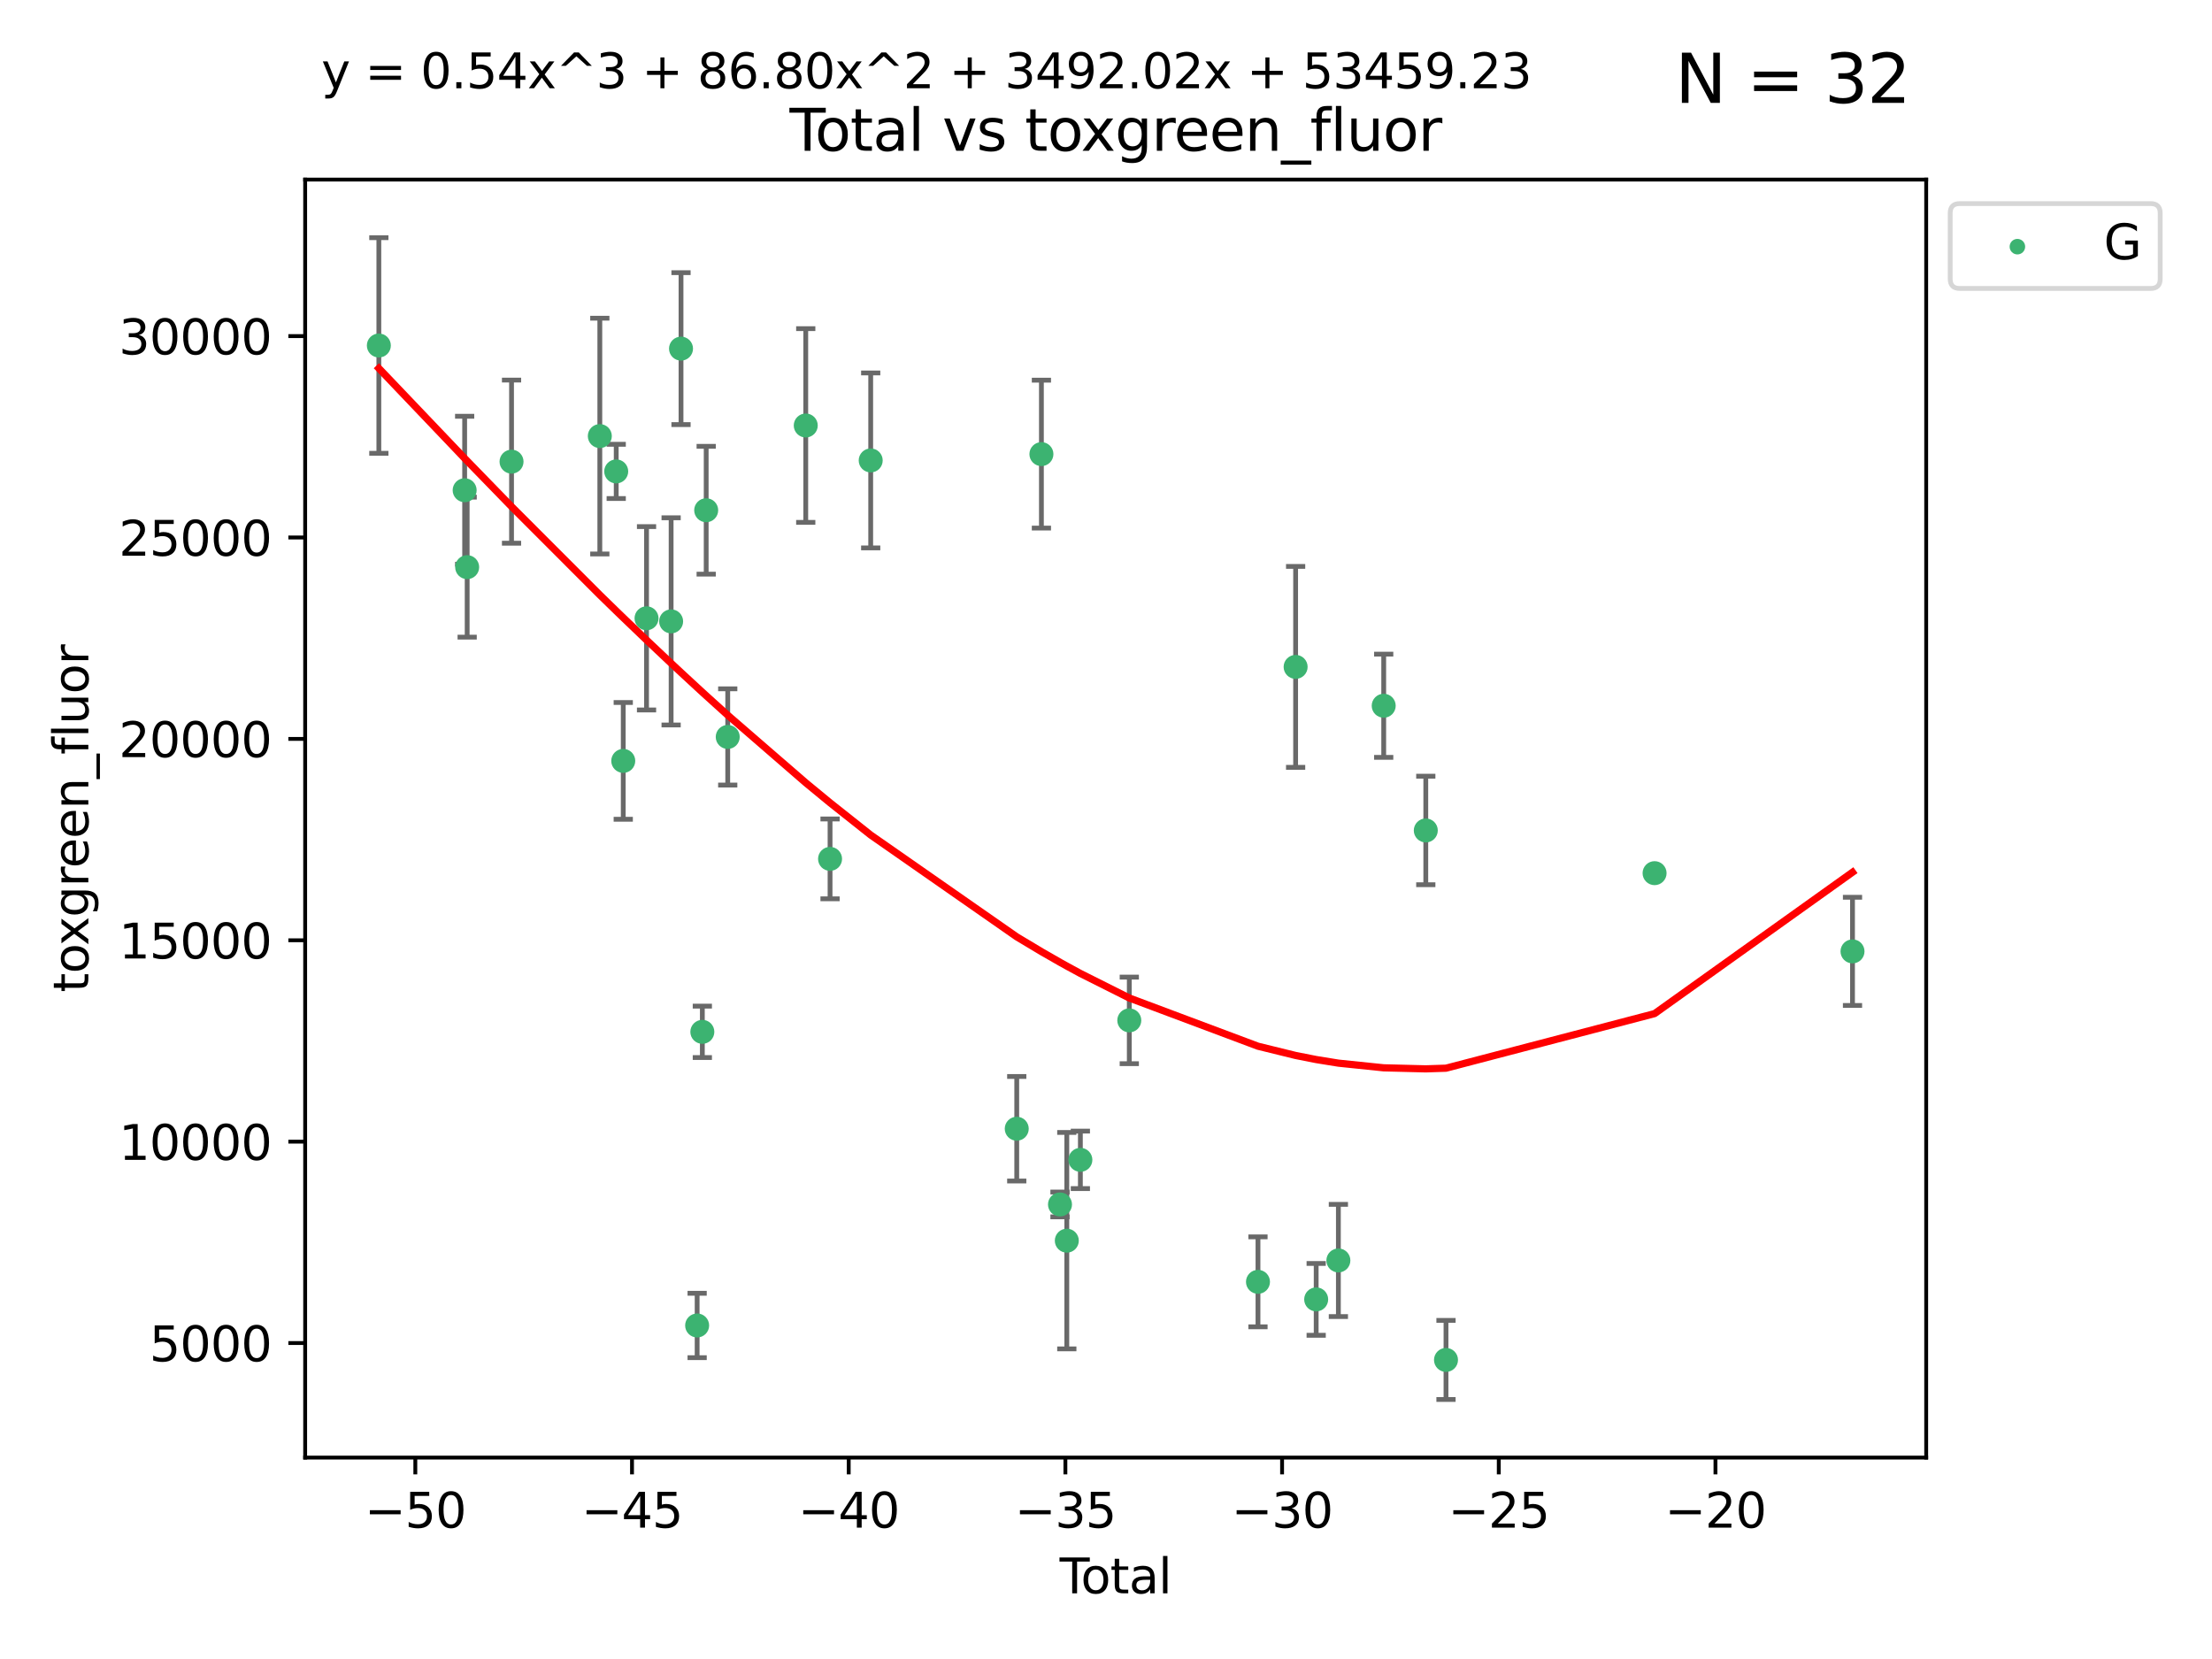 <?xml version="1.0" encoding="utf-8" standalone="no"?>
<!DOCTYPE svg PUBLIC "-//W3C//DTD SVG 1.1//EN"
  "http://www.w3.org/Graphics/SVG/1.1/DTD/svg11.dtd">
<svg xmlns:xlink="http://www.w3.org/1999/xlink" width="460.8pt" height="345.6pt" viewBox="0 0 460.8 345.6" xmlns="http://www.w3.org/2000/svg" version="1.1">
 <defs>
  <style type="text/css">*{stroke-linejoin: round; stroke-linecap: butt}</style>
 </defs>
 <g id="figure_1">
  <g id="patch_1">
   <path d="M 0 345.6 
L 460.8 345.6 
L 460.8 0 
L 0 0 
z
" style="fill: #ffffff"/>
  </g>
  <g id="axes_1">
   <g id="patch_2">
    <path d="M 63.571 303.64 
L 401.26 303.64 
L 401.26 37.411 
L 63.571 37.411 
z
" style="fill: #ffffff"/>
   </g>
   <g id="PathCollection_1">
    <defs>
     <path id="m3175f9a9c1" d="M 0 1.118 
C 0.297 1.118 0.581 1 0.791 0.791 
C 1 0.581 1.118 0.297 1.118 0 
C 1.118 -0.297 1 -0.581 0.791 -0.791 
C 0.581 -1 0.297 -1.118 0 -1.118 
C -0.297 -1.118 -0.581 -1 -0.791 -0.791 
C -1 -0.581 -1.118 -0.297 -1.118 0 
C -1.118 0.297 -1 0.581 -0.791 0.791 
C -0.581 1 -0.297 1.118 0 1.118 
z
" style="stroke: #3cb371"/>
    </defs>
    <g clip-path="url(#pfff19f4036)">
     <use xlink:href="#m3175f9a9c1" x="78.921" y="71.974" style="fill: #3cb371; stroke: #3cb371"/>
     <use xlink:href="#m3175f9a9c1" x="96.795" y="102.122" style="fill: #3cb371; stroke: #3cb371"/>
     <use xlink:href="#m3175f9a9c1" x="97.319" y="118.147" style="fill: #3cb371; stroke: #3cb371"/>
     <use xlink:href="#m3175f9a9c1" x="106.562" y="96.17" style="fill: #3cb371; stroke: #3cb371"/>
     <use xlink:href="#m3175f9a9c1" x="124.953" y="90.844" style="fill: #3cb371; stroke: #3cb371"/>
     <use xlink:href="#m3175f9a9c1" x="128.369" y="98.203" style="fill: #3cb371; stroke: #3cb371"/>
     <use xlink:href="#m3175f9a9c1" x="129.835" y="158.506" style="fill: #3cb371; stroke: #3cb371"/>
     <use xlink:href="#m3175f9a9c1" x="134.685" y="128.801" style="fill: #3cb371; stroke: #3cb371"/>
     <use xlink:href="#m3175f9a9c1" x="139.807" y="129.444" style="fill: #3cb371; stroke: #3cb371"/>
     <use xlink:href="#m3175f9a9c1" x="141.868" y="72.624" style="fill: #3cb371; stroke: #3cb371"/>
     <use xlink:href="#m3175f9a9c1" x="145.227" y="276.119" style="fill: #3cb371; stroke: #3cb371"/>
     <use xlink:href="#m3175f9a9c1" x="146.31" y="214.952" style="fill: #3cb371; stroke: #3cb371"/>
     <use xlink:href="#m3175f9a9c1" x="147.112" y="106.294" style="fill: #3cb371; stroke: #3cb371"/>
     <use xlink:href="#m3175f9a9c1" x="151.6" y="153.518" style="fill: #3cb371; stroke: #3cb371"/>
     <use xlink:href="#m3175f9a9c1" x="167.853" y="88.638" style="fill: #3cb371; stroke: #3cb371"/>
     <use xlink:href="#m3175f9a9c1" x="172.916" y="178.921" style="fill: #3cb371; stroke: #3cb371"/>
     <use xlink:href="#m3175f9a9c1" x="181.383" y="95.918" style="fill: #3cb371; stroke: #3cb371"/>
     <use xlink:href="#m3175f9a9c1" x="211.806" y="235.135" style="fill: #3cb371; stroke: #3cb371"/>
     <use xlink:href="#m3175f9a9c1" x="216.945" y="94.6" style="fill: #3cb371; stroke: #3cb371"/>
     <use xlink:href="#m3175f9a9c1" x="220.816" y="250.909" style="fill: #3cb371; stroke: #3cb371"/>
     <use xlink:href="#m3175f9a9c1" x="222.236" y="258.454" style="fill: #3cb371; stroke: #3cb371"/>
     <use xlink:href="#m3175f9a9c1" x="225.061" y="241.616" style="fill: #3cb371; stroke: #3cb371"/>
     <use xlink:href="#m3175f9a9c1" x="235.252" y="212.564" style="fill: #3cb371; stroke: #3cb371"/>
     <use xlink:href="#m3175f9a9c1" x="262.06" y="267.031" style="fill: #3cb371; stroke: #3cb371"/>
     <use xlink:href="#m3175f9a9c1" x="269.902" y="138.926" style="fill: #3cb371; stroke: #3cb371"/>
     <use xlink:href="#m3175f9a9c1" x="274.184" y="270.685" style="fill: #3cb371; stroke: #3cb371"/>
     <use xlink:href="#m3175f9a9c1" x="278.809" y="262.576" style="fill: #3cb371; stroke: #3cb371"/>
     <use xlink:href="#m3175f9a9c1" x="288.251" y="147.019" style="fill: #3cb371; stroke: #3cb371"/>
     <use xlink:href="#m3175f9a9c1" x="297.018" y="173" style="fill: #3cb371; stroke: #3cb371"/>
     <use xlink:href="#m3175f9a9c1" x="301.228" y="283.298" style="fill: #3cb371; stroke: #3cb371"/>
     <use xlink:href="#m3175f9a9c1" x="344.679" y="181.895" style="fill: #3cb371; stroke: #3cb371"/>
     <use xlink:href="#m3175f9a9c1" x="385.911" y="198.191" style="fill: #3cb371; stroke: #3cb371"/>
    </g>
   </g>
   <g id="matplotlib.axis_1">
    <g id="xtick_1">
     <g id="line2d_1">
      <defs>
       <path id="md96339f88e" d="M 0 0 
L 0 3.5 
" style="stroke: #000000; stroke-width: 0.8"/>
      </defs>
      <g>
       <use xlink:href="#md96339f88e" x="86.519" y="303.64" style="stroke: #000000; stroke-width: 0.8"/>
      </g>
     </g>
     <g id="text_1">
      <!-- −50 -->
      <g transform="translate(75.966 318.238)scale(0.1 -0.1)">
       <defs>
        <path id="DejaVuSans-2212" d="M 678 2272 
L 4684 2272 
L 4684 1741 
L 678 1741 
L 678 2272 
z
" transform="scale(0.016)"/>
        <path id="DejaVuSans-35" d="M 691 4666 
L 3169 4666 
L 3169 4134 
L 1269 4134 
L 1269 2991 
Q 1406 3038 1543 3061 
Q 1681 3084 1819 3084 
Q 2600 3084 3056 2656 
Q 3513 2228 3513 1497 
Q 3513 744 3044 326 
Q 2575 -91 1722 -91 
Q 1428 -91 1123 -41 
Q 819 9 494 109 
L 494 744 
Q 775 591 1075 516 
Q 1375 441 1709 441 
Q 2250 441 2565 725 
Q 2881 1009 2881 1497 
Q 2881 1984 2565 2268 
Q 2250 2553 1709 2553 
Q 1456 2553 1204 2497 
Q 953 2441 691 2322 
L 691 4666 
z
" transform="scale(0.016)"/>
        <path id="DejaVuSans-30" d="M 2034 4250 
Q 1547 4250 1301 3770 
Q 1056 3291 1056 2328 
Q 1056 1369 1301 889 
Q 1547 409 2034 409 
Q 2525 409 2770 889 
Q 3016 1369 3016 2328 
Q 3016 3291 2770 3770 
Q 2525 4250 2034 4250 
z
M 2034 4750 
Q 2819 4750 3233 4129 
Q 3647 3509 3647 2328 
Q 3647 1150 3233 529 
Q 2819 -91 2034 -91 
Q 1250 -91 836 529 
Q 422 1150 422 2328 
Q 422 3509 836 4129 
Q 1250 4750 2034 4750 
z
" transform="scale(0.016)"/>
       </defs>
       <use xlink:href="#DejaVuSans-2212"/>
       <use xlink:href="#DejaVuSans-35" x="83.789"/>
       <use xlink:href="#DejaVuSans-30" x="147.412"/>
      </g>
     </g>
    </g>
    <g id="xtick_2">
     <g id="line2d_2">
      <g>
       <use xlink:href="#md96339f88e" x="131.659" y="303.64" style="stroke: #000000; stroke-width: 0.8"/>
      </g>
     </g>
     <g id="text_2">
      <!-- −45 -->
      <g transform="translate(121.107 318.238)scale(0.1 -0.1)">
       <defs>
        <path id="DejaVuSans-34" d="M 2419 4116 
L 825 1625 
L 2419 1625 
L 2419 4116 
z
M 2253 4666 
L 3047 4666 
L 3047 1625 
L 3713 1625 
L 3713 1100 
L 3047 1100 
L 3047 0 
L 2419 0 
L 2419 1100 
L 313 1100 
L 313 1709 
L 2253 4666 
z
" transform="scale(0.016)"/>
       </defs>
       <use xlink:href="#DejaVuSans-2212"/>
       <use xlink:href="#DejaVuSans-34" x="83.789"/>
       <use xlink:href="#DejaVuSans-35" x="147.412"/>
      </g>
     </g>
    </g>
    <g id="xtick_3">
     <g id="line2d_3">
      <g>
       <use xlink:href="#md96339f88e" x="176.8" y="303.64" style="stroke: #000000; stroke-width: 0.8"/>
      </g>
     </g>
     <g id="text_3">
      <!-- −40 -->
      <g transform="translate(166.247 318.238)scale(0.1 -0.1)">
       <use xlink:href="#DejaVuSans-2212"/>
       <use xlink:href="#DejaVuSans-34" x="83.789"/>
       <use xlink:href="#DejaVuSans-30" x="147.412"/>
      </g>
     </g>
    </g>
    <g id="xtick_4">
     <g id="line2d_4">
      <g>
       <use xlink:href="#md96339f88e" x="221.94" y="303.64" style="stroke: #000000; stroke-width: 0.8"/>
      </g>
     </g>
     <g id="text_4">
      <!-- −35 -->
      <g transform="translate(211.388 318.238)scale(0.1 -0.1)">
       <defs>
        <path id="DejaVuSans-33" d="M 2597 2516 
Q 3050 2419 3304 2112 
Q 3559 1806 3559 1356 
Q 3559 666 3084 287 
Q 2609 -91 1734 -91 
Q 1441 -91 1130 -33 
Q 819 25 488 141 
L 488 750 
Q 750 597 1062 519 
Q 1375 441 1716 441 
Q 2309 441 2620 675 
Q 2931 909 2931 1356 
Q 2931 1769 2642 2001 
Q 2353 2234 1838 2234 
L 1294 2234 
L 1294 2753 
L 1863 2753 
Q 2328 2753 2575 2939 
Q 2822 3125 2822 3475 
Q 2822 3834 2567 4026 
Q 2313 4219 1838 4219 
Q 1578 4219 1281 4162 
Q 984 4106 628 3988 
L 628 4550 
Q 988 4650 1302 4700 
Q 1616 4750 1894 4750 
Q 2613 4750 3031 4423 
Q 3450 4097 3450 3541 
Q 3450 3153 3228 2886 
Q 3006 2619 2597 2516 
z
" transform="scale(0.016)"/>
       </defs>
       <use xlink:href="#DejaVuSans-2212"/>
       <use xlink:href="#DejaVuSans-33" x="83.789"/>
       <use xlink:href="#DejaVuSans-35" x="147.412"/>
      </g>
     </g>
    </g>
    <g id="xtick_5">
     <g id="line2d_5">
      <g>
       <use xlink:href="#md96339f88e" x="267.081" y="303.64" style="stroke: #000000; stroke-width: 0.8"/>
      </g>
     </g>
     <g id="text_5">
      <!-- −30 -->
      <g transform="translate(256.528 318.238)scale(0.1 -0.1)">
       <use xlink:href="#DejaVuSans-2212"/>
       <use xlink:href="#DejaVuSans-33" x="83.789"/>
       <use xlink:href="#DejaVuSans-30" x="147.412"/>
      </g>
     </g>
    </g>
    <g id="xtick_6">
     <g id="line2d_6">
      <g>
       <use xlink:href="#md96339f88e" x="312.221" y="303.64" style="stroke: #000000; stroke-width: 0.8"/>
      </g>
     </g>
     <g id="text_6">
      <!-- −25 -->
      <g transform="translate(301.669 318.238)scale(0.1 -0.1)">
       <defs>
        <path id="DejaVuSans-32" d="M 1228 531 
L 3431 531 
L 3431 0 
L 469 0 
L 469 531 
Q 828 903 1448 1529 
Q 2069 2156 2228 2338 
Q 2531 2678 2651 2914 
Q 2772 3150 2772 3378 
Q 2772 3750 2511 3984 
Q 2250 4219 1831 4219 
Q 1534 4219 1204 4116 
Q 875 4013 500 3803 
L 500 4441 
Q 881 4594 1212 4672 
Q 1544 4750 1819 4750 
Q 2544 4750 2975 4387 
Q 3406 4025 3406 3419 
Q 3406 3131 3298 2873 
Q 3191 2616 2906 2266 
Q 2828 2175 2409 1742 
Q 1991 1309 1228 531 
z
" transform="scale(0.016)"/>
       </defs>
       <use xlink:href="#DejaVuSans-2212"/>
       <use xlink:href="#DejaVuSans-32" x="83.789"/>
       <use xlink:href="#DejaVuSans-35" x="147.412"/>
      </g>
     </g>
    </g>
    <g id="xtick_7">
     <g id="line2d_7">
      <g>
       <use xlink:href="#md96339f88e" x="357.362" y="303.64" style="stroke: #000000; stroke-width: 0.8"/>
      </g>
     </g>
     <g id="text_7">
      <!-- −20 -->
      <g transform="translate(346.81 318.238)scale(0.1 -0.1)">
       <use xlink:href="#DejaVuSans-2212"/>
       <use xlink:href="#DejaVuSans-32" x="83.789"/>
       <use xlink:href="#DejaVuSans-30" x="147.412"/>
      </g>
     </g>
    </g>
    <g id="text_8">
     <!-- Total -->
     <g transform="translate(220.739 331.917)scale(0.1 -0.1)">
      <defs>
       <path id="DejaVuSans-54" d="M -19 4666 
L 3928 4666 
L 3928 4134 
L 2272 4134 
L 2272 0 
L 1638 0 
L 1638 4134 
L -19 4134 
L -19 4666 
z
" transform="scale(0.016)"/>
       <path id="DejaVuSans-6f" d="M 1959 3097 
Q 1497 3097 1228 2736 
Q 959 2375 959 1747 
Q 959 1119 1226 758 
Q 1494 397 1959 397 
Q 2419 397 2687 759 
Q 2956 1122 2956 1747 
Q 2956 2369 2687 2733 
Q 2419 3097 1959 3097 
z
M 1959 3584 
Q 2709 3584 3137 3096 
Q 3566 2609 3566 1747 
Q 3566 888 3137 398 
Q 2709 -91 1959 -91 
Q 1206 -91 779 398 
Q 353 888 353 1747 
Q 353 2609 779 3096 
Q 1206 3584 1959 3584 
z
" transform="scale(0.016)"/>
       <path id="DejaVuSans-74" d="M 1172 4494 
L 1172 3500 
L 2356 3500 
L 2356 3053 
L 1172 3053 
L 1172 1153 
Q 1172 725 1289 603 
Q 1406 481 1766 481 
L 2356 481 
L 2356 0 
L 1766 0 
Q 1100 0 847 248 
Q 594 497 594 1153 
L 594 3053 
L 172 3053 
L 172 3500 
L 594 3500 
L 594 4494 
L 1172 4494 
z
" transform="scale(0.016)"/>
       <path id="DejaVuSans-61" d="M 2194 1759 
Q 1497 1759 1228 1600 
Q 959 1441 959 1056 
Q 959 750 1161 570 
Q 1363 391 1709 391 
Q 2188 391 2477 730 
Q 2766 1069 2766 1631 
L 2766 1759 
L 2194 1759 
z
M 3341 1997 
L 3341 0 
L 2766 0 
L 2766 531 
Q 2569 213 2275 61 
Q 1981 -91 1556 -91 
Q 1019 -91 701 211 
Q 384 513 384 1019 
Q 384 1609 779 1909 
Q 1175 2209 1959 2209 
L 2766 2209 
L 2766 2266 
Q 2766 2663 2505 2880 
Q 2244 3097 1772 3097 
Q 1472 3097 1187 3025 
Q 903 2953 641 2809 
L 641 3341 
Q 956 3463 1253 3523 
Q 1550 3584 1831 3584 
Q 2591 3584 2966 3190 
Q 3341 2797 3341 1997 
z
" transform="scale(0.016)"/>
       <path id="DejaVuSans-6c" d="M 603 4863 
L 1178 4863 
L 1178 0 
L 603 0 
L 603 4863 
z
" transform="scale(0.016)"/>
      </defs>
      <use xlink:href="#DejaVuSans-54"/>
      <use xlink:href="#DejaVuSans-6f" x="44.084"/>
      <use xlink:href="#DejaVuSans-74" x="105.266"/>
      <use xlink:href="#DejaVuSans-61" x="144.475"/>
      <use xlink:href="#DejaVuSans-6c" x="205.754"/>
     </g>
    </g>
   </g>
   <g id="matplotlib.axis_2">
    <g id="ytick_1">
     <g id="line2d_8">
      <defs>
       <path id="mf65f10bc34" d="M 0 0 
L -3.5 0 
" style="stroke: #000000; stroke-width: 0.8"/>
      </defs>
      <g>
       <use xlink:href="#mf65f10bc34" x="63.571" y="279.777" style="stroke: #000000; stroke-width: 0.8"/>
      </g>
     </g>
     <g id="text_9">
      <!-- 5000 -->
      <g transform="translate(31.121 283.576)scale(0.1 -0.1)">
       <use xlink:href="#DejaVuSans-35"/>
       <use xlink:href="#DejaVuSans-30" x="63.623"/>
       <use xlink:href="#DejaVuSans-30" x="127.246"/>
       <use xlink:href="#DejaVuSans-30" x="190.869"/>
      </g>
     </g>
    </g>
    <g id="ytick_2">
     <g id="line2d_9">
      <g>
       <use xlink:href="#mf65f10bc34" x="63.571" y="237.825" style="stroke: #000000; stroke-width: 0.8"/>
      </g>
     </g>
     <g id="text_10">
      <!-- 10000 -->
      <g transform="translate(24.759 241.624)scale(0.1 -0.1)">
       <defs>
        <path id="DejaVuSans-31" d="M 794 531 
L 1825 531 
L 1825 4091 
L 703 3866 
L 703 4441 
L 1819 4666 
L 2450 4666 
L 2450 531 
L 3481 531 
L 3481 0 
L 794 0 
L 794 531 
z
" transform="scale(0.016)"/>
       </defs>
       <use xlink:href="#DejaVuSans-31"/>
       <use xlink:href="#DejaVuSans-30" x="63.623"/>
       <use xlink:href="#DejaVuSans-30" x="127.246"/>
       <use xlink:href="#DejaVuSans-30" x="190.869"/>
       <use xlink:href="#DejaVuSans-30" x="254.492"/>
      </g>
     </g>
    </g>
    <g id="ytick_3">
     <g id="line2d_10">
      <g>
       <use xlink:href="#mf65f10bc34" x="63.571" y="195.873" style="stroke: #000000; stroke-width: 0.8"/>
      </g>
     </g>
     <g id="text_11">
      <!-- 15000 -->
      <g transform="translate(24.759 199.672)scale(0.1 -0.1)">
       <use xlink:href="#DejaVuSans-31"/>
       <use xlink:href="#DejaVuSans-35" x="63.623"/>
       <use xlink:href="#DejaVuSans-30" x="127.246"/>
       <use xlink:href="#DejaVuSans-30" x="190.869"/>
       <use xlink:href="#DejaVuSans-30" x="254.492"/>
      </g>
     </g>
    </g>
    <g id="ytick_4">
     <g id="line2d_11">
      <g>
       <use xlink:href="#mf65f10bc34" x="63.571" y="153.921" style="stroke: #000000; stroke-width: 0.8"/>
      </g>
     </g>
     <g id="text_12">
      <!-- 20000 -->
      <g transform="translate(24.759 157.72)scale(0.1 -0.1)">
       <use xlink:href="#DejaVuSans-32"/>
       <use xlink:href="#DejaVuSans-30" x="63.623"/>
       <use xlink:href="#DejaVuSans-30" x="127.246"/>
       <use xlink:href="#DejaVuSans-30" x="190.869"/>
       <use xlink:href="#DejaVuSans-30" x="254.492"/>
      </g>
     </g>
    </g>
    <g id="ytick_5">
     <g id="line2d_12">
      <g>
       <use xlink:href="#mf65f10bc34" x="63.571" y="111.969" style="stroke: #000000; stroke-width: 0.8"/>
      </g>
     </g>
     <g id="text_13">
      <!-- 25000 -->
      <g transform="translate(24.759 115.769)scale(0.1 -0.1)">
       <use xlink:href="#DejaVuSans-32"/>
       <use xlink:href="#DejaVuSans-35" x="63.623"/>
       <use xlink:href="#DejaVuSans-30" x="127.246"/>
       <use xlink:href="#DejaVuSans-30" x="190.869"/>
       <use xlink:href="#DejaVuSans-30" x="254.492"/>
      </g>
     </g>
    </g>
    <g id="ytick_6">
     <g id="line2d_13">
      <g>
       <use xlink:href="#mf65f10bc34" x="63.571" y="70.018" style="stroke: #000000; stroke-width: 0.8"/>
      </g>
     </g>
     <g id="text_14">
      <!-- 30000 -->
      <g transform="translate(24.759 73.817)scale(0.1 -0.1)">
       <use xlink:href="#DejaVuSans-33"/>
       <use xlink:href="#DejaVuSans-30" x="63.623"/>
       <use xlink:href="#DejaVuSans-30" x="127.246"/>
       <use xlink:href="#DejaVuSans-30" x="190.869"/>
       <use xlink:href="#DejaVuSans-30" x="254.492"/>
      </g>
     </g>
    </g>
    <g id="text_15">
     <!-- toxgreen_fluor -->
     <g transform="translate(18.401 206.72)rotate(-90)scale(0.1 -0.1)">
      <defs>
       <path id="DejaVuSans-78" d="M 3513 3500 
L 2247 1797 
L 3578 0 
L 2900 0 
L 1881 1375 
L 863 0 
L 184 0 
L 1544 1831 
L 300 3500 
L 978 3500 
L 1906 2253 
L 2834 3500 
L 3513 3500 
z
" transform="scale(0.016)"/>
       <path id="DejaVuSans-67" d="M 2906 1791 
Q 2906 2416 2648 2759 
Q 2391 3103 1925 3103 
Q 1463 3103 1205 2759 
Q 947 2416 947 1791 
Q 947 1169 1205 825 
Q 1463 481 1925 481 
Q 2391 481 2648 825 
Q 2906 1169 2906 1791 
z
M 3481 434 
Q 3481 -459 3084 -895 
Q 2688 -1331 1869 -1331 
Q 1566 -1331 1297 -1286 
Q 1028 -1241 775 -1147 
L 775 -588 
Q 1028 -725 1275 -790 
Q 1522 -856 1778 -856 
Q 2344 -856 2625 -561 
Q 2906 -266 2906 331 
L 2906 616 
Q 2728 306 2450 153 
Q 2172 0 1784 0 
Q 1141 0 747 490 
Q 353 981 353 1791 
Q 353 2603 747 3093 
Q 1141 3584 1784 3584 
Q 2172 3584 2450 3431 
Q 2728 3278 2906 2969 
L 2906 3500 
L 3481 3500 
L 3481 434 
z
" transform="scale(0.016)"/>
       <path id="DejaVuSans-72" d="M 2631 2963 
Q 2534 3019 2420 3045 
Q 2306 3072 2169 3072 
Q 1681 3072 1420 2755 
Q 1159 2438 1159 1844 
L 1159 0 
L 581 0 
L 581 3500 
L 1159 3500 
L 1159 2956 
Q 1341 3275 1631 3429 
Q 1922 3584 2338 3584 
Q 2397 3584 2469 3576 
Q 2541 3569 2628 3553 
L 2631 2963 
z
" transform="scale(0.016)"/>
       <path id="DejaVuSans-65" d="M 3597 1894 
L 3597 1613 
L 953 1613 
Q 991 1019 1311 708 
Q 1631 397 2203 397 
Q 2534 397 2845 478 
Q 3156 559 3463 722 
L 3463 178 
Q 3153 47 2828 -22 
Q 2503 -91 2169 -91 
Q 1331 -91 842 396 
Q 353 884 353 1716 
Q 353 2575 817 3079 
Q 1281 3584 2069 3584 
Q 2775 3584 3186 3129 
Q 3597 2675 3597 1894 
z
M 3022 2063 
Q 3016 2534 2758 2815 
Q 2500 3097 2075 3097 
Q 1594 3097 1305 2825 
Q 1016 2553 972 2059 
L 3022 2063 
z
" transform="scale(0.016)"/>
       <path id="DejaVuSans-6e" d="M 3513 2113 
L 3513 0 
L 2938 0 
L 2938 2094 
Q 2938 2591 2744 2837 
Q 2550 3084 2163 3084 
Q 1697 3084 1428 2787 
Q 1159 2491 1159 1978 
L 1159 0 
L 581 0 
L 581 3500 
L 1159 3500 
L 1159 2956 
Q 1366 3272 1645 3428 
Q 1925 3584 2291 3584 
Q 2894 3584 3203 3211 
Q 3513 2838 3513 2113 
z
" transform="scale(0.016)"/>
       <path id="DejaVuSans-5f" d="M 3263 -1063 
L 3263 -1509 
L -63 -1509 
L -63 -1063 
L 3263 -1063 
z
" transform="scale(0.016)"/>
       <path id="DejaVuSans-66" d="M 2375 4863 
L 2375 4384 
L 1825 4384 
Q 1516 4384 1395 4259 
Q 1275 4134 1275 3809 
L 1275 3500 
L 2222 3500 
L 2222 3053 
L 1275 3053 
L 1275 0 
L 697 0 
L 697 3053 
L 147 3053 
L 147 3500 
L 697 3500 
L 697 3744 
Q 697 4328 969 4595 
Q 1241 4863 1831 4863 
L 2375 4863 
z
" transform="scale(0.016)"/>
       <path id="DejaVuSans-75" d="M 544 1381 
L 544 3500 
L 1119 3500 
L 1119 1403 
Q 1119 906 1312 657 
Q 1506 409 1894 409 
Q 2359 409 2629 706 
Q 2900 1003 2900 1516 
L 2900 3500 
L 3475 3500 
L 3475 0 
L 2900 0 
L 2900 538 
Q 2691 219 2414 64 
Q 2138 -91 1772 -91 
Q 1169 -91 856 284 
Q 544 659 544 1381 
z
M 1991 3584 
L 1991 3584 
z
" transform="scale(0.016)"/>
      </defs>
      <use xlink:href="#DejaVuSans-74"/>
      <use xlink:href="#DejaVuSans-6f" x="39.209"/>
      <use xlink:href="#DejaVuSans-78" x="97.266"/>
      <use xlink:href="#DejaVuSans-67" x="156.445"/>
      <use xlink:href="#DejaVuSans-72" x="219.922"/>
      <use xlink:href="#DejaVuSans-65" x="258.785"/>
      <use xlink:href="#DejaVuSans-65" x="320.309"/>
      <use xlink:href="#DejaVuSans-6e" x="381.832"/>
      <use xlink:href="#DejaVuSans-5f" x="445.211"/>
      <use xlink:href="#DejaVuSans-66" x="495.211"/>
      <use xlink:href="#DejaVuSans-6c" x="530.416"/>
      <use xlink:href="#DejaVuSans-75" x="558.199"/>
      <use xlink:href="#DejaVuSans-6f" x="621.578"/>
      <use xlink:href="#DejaVuSans-72" x="682.76"/>
     </g>
    </g>
   </g>
   <g id="LineCollection_1">
    <path d="M 78.921 94.435 
L 78.921 49.513 
" clip-path="url(#pfff19f4036)" style="fill: none; stroke: #696969"/>
    <path d="M 96.795 117.528 
L 96.795 86.716 
" clip-path="url(#pfff19f4036)" style="fill: none; stroke: #696969"/>
    <path d="M 97.319 132.729 
L 97.319 103.565 
" clip-path="url(#pfff19f4036)" style="fill: none; stroke: #696969"/>
    <path d="M 106.562 113.162 
L 106.562 79.178 
" clip-path="url(#pfff19f4036)" style="fill: none; stroke: #696969"/>
    <path d="M 124.953 115.402 
L 124.953 66.285 
" clip-path="url(#pfff19f4036)" style="fill: none; stroke: #696969"/>
    <path d="M 128.369 103.852 
L 128.369 92.553 
" clip-path="url(#pfff19f4036)" style="fill: none; stroke: #696969"/>
    <path d="M 129.835 170.668 
L 129.835 146.344 
" clip-path="url(#pfff19f4036)" style="fill: none; stroke: #696969"/>
    <path d="M 134.685 147.899 
L 134.685 109.702 
" clip-path="url(#pfff19f4036)" style="fill: none; stroke: #696969"/>
    <path d="M 139.807 151.024 
L 139.807 107.863 
" clip-path="url(#pfff19f4036)" style="fill: none; stroke: #696969"/>
    <path d="M 141.868 88.449 
L 141.868 56.8 
" clip-path="url(#pfff19f4036)" style="fill: none; stroke: #696969"/>
    <path d="M 145.227 282.825 
L 145.227 269.414 
" clip-path="url(#pfff19f4036)" style="fill: none; stroke: #696969"/>
    <path d="M 146.31 220.309 
L 146.31 209.596 
" clip-path="url(#pfff19f4036)" style="fill: none; stroke: #696969"/>
    <path d="M 147.112 119.609 
L 147.112 92.978 
" clip-path="url(#pfff19f4036)" style="fill: none; stroke: #696969"/>
    <path d="M 151.6 163.542 
L 151.6 143.493 
" clip-path="url(#pfff19f4036)" style="fill: none; stroke: #696969"/>
    <path d="M 167.853 108.817 
L 167.853 68.46 
" clip-path="url(#pfff19f4036)" style="fill: none; stroke: #696969"/>
    <path d="M 172.916 187.237 
L 172.916 170.605 
" clip-path="url(#pfff19f4036)" style="fill: none; stroke: #696969"/>
    <path d="M 181.383 114.141 
L 181.383 77.694 
" clip-path="url(#pfff19f4036)" style="fill: none; stroke: #696969"/>
    <path d="M 211.806 246.022 
L 211.806 224.248 
" clip-path="url(#pfff19f4036)" style="fill: none; stroke: #696969"/>
    <path d="M 216.945 110.005 
L 216.945 79.196 
" clip-path="url(#pfff19f4036)" style="fill: none; stroke: #696969"/>
    <path d="M 220.816 253.493 
L 220.816 248.324 
" clip-path="url(#pfff19f4036)" style="fill: none; stroke: #696969"/>
    <path d="M 222.236 280.994 
L 222.236 235.914 
" clip-path="url(#pfff19f4036)" style="fill: none; stroke: #696969"/>
    <path d="M 225.061 247.605 
L 225.061 235.627 
" clip-path="url(#pfff19f4036)" style="fill: none; stroke: #696969"/>
    <path d="M 235.252 221.579 
L 235.252 203.55 
" clip-path="url(#pfff19f4036)" style="fill: none; stroke: #696969"/>
    <path d="M 262.06 276.402 
L 262.06 257.659 
" clip-path="url(#pfff19f4036)" style="fill: none; stroke: #696969"/>
    <path d="M 269.902 159.853 
L 269.902 117.998 
" clip-path="url(#pfff19f4036)" style="fill: none; stroke: #696969"/>
    <path d="M 274.184 278.165 
L 274.184 263.204 
" clip-path="url(#pfff19f4036)" style="fill: none; stroke: #696969"/>
    <path d="M 278.809 274.264 
L 278.809 250.888 
" clip-path="url(#pfff19f4036)" style="fill: none; stroke: #696969"/>
    <path d="M 288.251 157.775 
L 288.251 136.264 
" clip-path="url(#pfff19f4036)" style="fill: none; stroke: #696969"/>
    <path d="M 297.018 184.303 
L 297.018 161.696 
" clip-path="url(#pfff19f4036)" style="fill: none; stroke: #696969"/>
    <path d="M 301.228 291.539 
L 301.228 275.058 
" clip-path="url(#pfff19f4036)" style="fill: none; stroke: #696969"/>
    <path d="M 344.679 182.677 
L 344.679 181.113 
" clip-path="url(#pfff19f4036)" style="fill: none; stroke: #696969"/>
    <path d="M 385.911 209.459 
L 385.911 186.923 
" clip-path="url(#pfff19f4036)" style="fill: none; stroke: #696969"/>
   </g>
   <g id="line2d_14">
    <defs>
     <path id="m93f0e51465" d="M 2 0 
L -2 -0 
" style="stroke: #696969"/>
    </defs>
    <g clip-path="url(#pfff19f4036)">
     <use xlink:href="#m93f0e51465" x="78.921" y="94.435" style="fill: #696969; stroke: #696969"/>
     <use xlink:href="#m93f0e51465" x="96.795" y="117.528" style="fill: #696969; stroke: #696969"/>
     <use xlink:href="#m93f0e51465" x="97.319" y="132.729" style="fill: #696969; stroke: #696969"/>
     <use xlink:href="#m93f0e51465" x="106.562" y="113.162" style="fill: #696969; stroke: #696969"/>
     <use xlink:href="#m93f0e51465" x="124.953" y="115.402" style="fill: #696969; stroke: #696969"/>
     <use xlink:href="#m93f0e51465" x="128.369" y="103.852" style="fill: #696969; stroke: #696969"/>
     <use xlink:href="#m93f0e51465" x="129.835" y="170.668" style="fill: #696969; stroke: #696969"/>
     <use xlink:href="#m93f0e51465" x="134.685" y="147.899" style="fill: #696969; stroke: #696969"/>
     <use xlink:href="#m93f0e51465" x="139.807" y="151.024" style="fill: #696969; stroke: #696969"/>
     <use xlink:href="#m93f0e51465" x="141.868" y="88.449" style="fill: #696969; stroke: #696969"/>
     <use xlink:href="#m93f0e51465" x="145.227" y="282.825" style="fill: #696969; stroke: #696969"/>
     <use xlink:href="#m93f0e51465" x="146.31" y="220.309" style="fill: #696969; stroke: #696969"/>
     <use xlink:href="#m93f0e51465" x="147.112" y="119.609" style="fill: #696969; stroke: #696969"/>
     <use xlink:href="#m93f0e51465" x="151.6" y="163.542" style="fill: #696969; stroke: #696969"/>
     <use xlink:href="#m93f0e51465" x="167.853" y="108.817" style="fill: #696969; stroke: #696969"/>
     <use xlink:href="#m93f0e51465" x="172.916" y="187.237" style="fill: #696969; stroke: #696969"/>
     <use xlink:href="#m93f0e51465" x="181.383" y="114.141" style="fill: #696969; stroke: #696969"/>
     <use xlink:href="#m93f0e51465" x="211.806" y="246.022" style="fill: #696969; stroke: #696969"/>
     <use xlink:href="#m93f0e51465" x="216.945" y="110.005" style="fill: #696969; stroke: #696969"/>
     <use xlink:href="#m93f0e51465" x="220.816" y="253.493" style="fill: #696969; stroke: #696969"/>
     <use xlink:href="#m93f0e51465" x="222.236" y="280.994" style="fill: #696969; stroke: #696969"/>
     <use xlink:href="#m93f0e51465" x="225.061" y="247.605" style="fill: #696969; stroke: #696969"/>
     <use xlink:href="#m93f0e51465" x="235.252" y="221.579" style="fill: #696969; stroke: #696969"/>
     <use xlink:href="#m93f0e51465" x="262.06" y="276.402" style="fill: #696969; stroke: #696969"/>
     <use xlink:href="#m93f0e51465" x="269.902" y="159.853" style="fill: #696969; stroke: #696969"/>
     <use xlink:href="#m93f0e51465" x="274.184" y="278.165" style="fill: #696969; stroke: #696969"/>
     <use xlink:href="#m93f0e51465" x="278.809" y="274.264" style="fill: #696969; stroke: #696969"/>
     <use xlink:href="#m93f0e51465" x="288.251" y="157.775" style="fill: #696969; stroke: #696969"/>
     <use xlink:href="#m93f0e51465" x="297.018" y="184.303" style="fill: #696969; stroke: #696969"/>
     <use xlink:href="#m93f0e51465" x="301.228" y="291.539" style="fill: #696969; stroke: #696969"/>
     <use xlink:href="#m93f0e51465" x="344.679" y="182.677" style="fill: #696969; stroke: #696969"/>
     <use xlink:href="#m93f0e51465" x="385.911" y="209.459" style="fill: #696969; stroke: #696969"/>
    </g>
   </g>
   <g id="line2d_15">
    <g clip-path="url(#pfff19f4036)">
     <use xlink:href="#m93f0e51465" x="78.921" y="49.513" style="fill: #696969; stroke: #696969"/>
     <use xlink:href="#m93f0e51465" x="96.795" y="86.716" style="fill: #696969; stroke: #696969"/>
     <use xlink:href="#m93f0e51465" x="97.319" y="103.565" style="fill: #696969; stroke: #696969"/>
     <use xlink:href="#m93f0e51465" x="106.562" y="79.178" style="fill: #696969; stroke: #696969"/>
     <use xlink:href="#m93f0e51465" x="124.953" y="66.285" style="fill: #696969; stroke: #696969"/>
     <use xlink:href="#m93f0e51465" x="128.369" y="92.553" style="fill: #696969; stroke: #696969"/>
     <use xlink:href="#m93f0e51465" x="129.835" y="146.344" style="fill: #696969; stroke: #696969"/>
     <use xlink:href="#m93f0e51465" x="134.685" y="109.702" style="fill: #696969; stroke: #696969"/>
     <use xlink:href="#m93f0e51465" x="139.807" y="107.863" style="fill: #696969; stroke: #696969"/>
     <use xlink:href="#m93f0e51465" x="141.868" y="56.8" style="fill: #696969; stroke: #696969"/>
     <use xlink:href="#m93f0e51465" x="145.227" y="269.414" style="fill: #696969; stroke: #696969"/>
     <use xlink:href="#m93f0e51465" x="146.31" y="209.596" style="fill: #696969; stroke: #696969"/>
     <use xlink:href="#m93f0e51465" x="147.112" y="92.978" style="fill: #696969; stroke: #696969"/>
     <use xlink:href="#m93f0e51465" x="151.6" y="143.493" style="fill: #696969; stroke: #696969"/>
     <use xlink:href="#m93f0e51465" x="167.853" y="68.46" style="fill: #696969; stroke: #696969"/>
     <use xlink:href="#m93f0e51465" x="172.916" y="170.605" style="fill: #696969; stroke: #696969"/>
     <use xlink:href="#m93f0e51465" x="181.383" y="77.694" style="fill: #696969; stroke: #696969"/>
     <use xlink:href="#m93f0e51465" x="211.806" y="224.248" style="fill: #696969; stroke: #696969"/>
     <use xlink:href="#m93f0e51465" x="216.945" y="79.196" style="fill: #696969; stroke: #696969"/>
     <use xlink:href="#m93f0e51465" x="220.816" y="248.324" style="fill: #696969; stroke: #696969"/>
     <use xlink:href="#m93f0e51465" x="222.236" y="235.914" style="fill: #696969; stroke: #696969"/>
     <use xlink:href="#m93f0e51465" x="225.061" y="235.627" style="fill: #696969; stroke: #696969"/>
     <use xlink:href="#m93f0e51465" x="235.252" y="203.55" style="fill: #696969; stroke: #696969"/>
     <use xlink:href="#m93f0e51465" x="262.06" y="257.659" style="fill: #696969; stroke: #696969"/>
     <use xlink:href="#m93f0e51465" x="269.902" y="117.998" style="fill: #696969; stroke: #696969"/>
     <use xlink:href="#m93f0e51465" x="274.184" y="263.204" style="fill: #696969; stroke: #696969"/>
     <use xlink:href="#m93f0e51465" x="278.809" y="250.888" style="fill: #696969; stroke: #696969"/>
     <use xlink:href="#m93f0e51465" x="288.251" y="136.264" style="fill: #696969; stroke: #696969"/>
     <use xlink:href="#m93f0e51465" x="297.018" y="161.696" style="fill: #696969; stroke: #696969"/>
     <use xlink:href="#m93f0e51465" x="301.228" y="275.058" style="fill: #696969; stroke: #696969"/>
     <use xlink:href="#m93f0e51465" x="344.679" y="181.113" style="fill: #696969; stroke: #696969"/>
     <use xlink:href="#m93f0e51465" x="385.911" y="186.923" style="fill: #696969; stroke: #696969"/>
    </g>
   </g>
   <g id="line2d_16">
    <path d="M 78.921 76.731 
L 96.795 95.481 
L 97.319 96.024 
L 106.562 105.531 
L 124.953 123.934 
L 128.369 127.262 
L 129.835 128.681 
L 134.685 133.332 
L 139.807 138.17 
L 141.868 140.093 
L 145.227 143.198 
L 146.31 144.192 
L 147.112 144.924 
L 151.6 148.985 
L 167.853 163.064 
L 172.916 167.232 
L 181.383 173.95 
L 211.806 195.162 
L 216.945 198.243 
L 220.816 200.461 
L 222.236 201.25 
L 225.061 202.786 
L 235.252 207.9 
L 262.06 217.945 
L 269.902 219.874 
L 274.184 220.722 
L 278.809 221.471 
L 288.251 222.446 
L 297.018 222.663 
L 301.228 222.524 
L 344.679 211.156 
L 385.911 181.704 
" clip-path="url(#pfff19f4036)" style="fill: none; stroke: #ff0000; stroke-width: 1.5; stroke-linecap: square"/>
   </g>
   <g id="line2d_17">
    <defs>
     <path id="m87eadac2b1" d="M 0 2 
C 0.53 2 1.039 1.789 1.414 1.414 
C 1.789 1.039 2 0.53 2 0 
C 2 -0.53 1.789 -1.039 1.414 -1.414 
C 1.039 -1.789 0.53 -2 0 -2 
C -0.53 -2 -1.039 -1.789 -1.414 -1.414 
C -1.789 -1.039 -2 -0.53 -2 0 
C -2 0.53 -1.789 1.039 -1.414 1.414 
C -1.039 1.789 -0.53 2 0 2 
z
" style="stroke: #3cb371"/>
    </defs>
    <g clip-path="url(#pfff19f4036)">
     <use xlink:href="#m87eadac2b1" x="78.921" y="71.974" style="fill: #3cb371; stroke: #3cb371"/>
     <use xlink:href="#m87eadac2b1" x="96.795" y="102.122" style="fill: #3cb371; stroke: #3cb371"/>
     <use xlink:href="#m87eadac2b1" x="97.319" y="118.147" style="fill: #3cb371; stroke: #3cb371"/>
     <use xlink:href="#m87eadac2b1" x="106.562" y="96.17" style="fill: #3cb371; stroke: #3cb371"/>
     <use xlink:href="#m87eadac2b1" x="124.953" y="90.844" style="fill: #3cb371; stroke: #3cb371"/>
     <use xlink:href="#m87eadac2b1" x="128.369" y="98.203" style="fill: #3cb371; stroke: #3cb371"/>
     <use xlink:href="#m87eadac2b1" x="129.835" y="158.506" style="fill: #3cb371; stroke: #3cb371"/>
     <use xlink:href="#m87eadac2b1" x="134.685" y="128.801" style="fill: #3cb371; stroke: #3cb371"/>
     <use xlink:href="#m87eadac2b1" x="139.807" y="129.444" style="fill: #3cb371; stroke: #3cb371"/>
     <use xlink:href="#m87eadac2b1" x="141.868" y="72.624" style="fill: #3cb371; stroke: #3cb371"/>
     <use xlink:href="#m87eadac2b1" x="145.227" y="276.119" style="fill: #3cb371; stroke: #3cb371"/>
     <use xlink:href="#m87eadac2b1" x="146.31" y="214.952" style="fill: #3cb371; stroke: #3cb371"/>
     <use xlink:href="#m87eadac2b1" x="147.112" y="106.294" style="fill: #3cb371; stroke: #3cb371"/>
     <use xlink:href="#m87eadac2b1" x="151.6" y="153.518" style="fill: #3cb371; stroke: #3cb371"/>
     <use xlink:href="#m87eadac2b1" x="167.853" y="88.638" style="fill: #3cb371; stroke: #3cb371"/>
     <use xlink:href="#m87eadac2b1" x="172.916" y="178.921" style="fill: #3cb371; stroke: #3cb371"/>
     <use xlink:href="#m87eadac2b1" x="181.383" y="95.918" style="fill: #3cb371; stroke: #3cb371"/>
     <use xlink:href="#m87eadac2b1" x="211.806" y="235.135" style="fill: #3cb371; stroke: #3cb371"/>
     <use xlink:href="#m87eadac2b1" x="216.945" y="94.6" style="fill: #3cb371; stroke: #3cb371"/>
     <use xlink:href="#m87eadac2b1" x="220.816" y="250.909" style="fill: #3cb371; stroke: #3cb371"/>
     <use xlink:href="#m87eadac2b1" x="222.236" y="258.454" style="fill: #3cb371; stroke: #3cb371"/>
     <use xlink:href="#m87eadac2b1" x="225.061" y="241.616" style="fill: #3cb371; stroke: #3cb371"/>
     <use xlink:href="#m87eadac2b1" x="235.252" y="212.564" style="fill: #3cb371; stroke: #3cb371"/>
     <use xlink:href="#m87eadac2b1" x="262.06" y="267.031" style="fill: #3cb371; stroke: #3cb371"/>
     <use xlink:href="#m87eadac2b1" x="269.902" y="138.926" style="fill: #3cb371; stroke: #3cb371"/>
     <use xlink:href="#m87eadac2b1" x="274.184" y="270.685" style="fill: #3cb371; stroke: #3cb371"/>
     <use xlink:href="#m87eadac2b1" x="278.809" y="262.576" style="fill: #3cb371; stroke: #3cb371"/>
     <use xlink:href="#m87eadac2b1" x="288.251" y="147.019" style="fill: #3cb371; stroke: #3cb371"/>
     <use xlink:href="#m87eadac2b1" x="297.018" y="173" style="fill: #3cb371; stroke: #3cb371"/>
     <use xlink:href="#m87eadac2b1" x="301.228" y="283.298" style="fill: #3cb371; stroke: #3cb371"/>
     <use xlink:href="#m87eadac2b1" x="344.679" y="181.895" style="fill: #3cb371; stroke: #3cb371"/>
     <use xlink:href="#m87eadac2b1" x="385.911" y="198.191" style="fill: #3cb371; stroke: #3cb371"/>
    </g>
   </g>
   <g id="patch_3">
    <path d="M 63.571 303.64 
L 63.571 37.411 
" style="fill: none; stroke: #000000; stroke-width: 0.8; stroke-linejoin: miter; stroke-linecap: square"/>
   </g>
   <g id="patch_4">
    <path d="M 401.26 303.64 
L 401.26 37.411 
" style="fill: none; stroke: #000000; stroke-width: 0.8; stroke-linejoin: miter; stroke-linecap: square"/>
   </g>
   <g id="patch_5">
    <path d="M 63.571 303.64 
L 401.26 303.64 
" style="fill: none; stroke: #000000; stroke-width: 0.8; stroke-linejoin: miter; stroke-linecap: square"/>
   </g>
   <g id="patch_6">
    <path d="M 63.571 37.411 
L 401.26 37.411 
" style="fill: none; stroke: #000000; stroke-width: 0.8; stroke-linejoin: miter; stroke-linecap: square"/>
   </g>
   <g id="text_16">
    <!-- N = 32 -->
    <g transform="translate(348.964 21.426)scale(0.14 -0.14)">
     <defs>
      <path id="DejaVuSans-4e" d="M 628 4666 
L 1478 4666 
L 3547 763 
L 3547 4666 
L 4159 4666 
L 4159 0 
L 3309 0 
L 1241 3903 
L 1241 0 
L 628 0 
L 628 4666 
z
" transform="scale(0.016)"/>
      <path id="DejaVuSans-20" transform="scale(0.016)"/>
      <path id="DejaVuSans-3d" d="M 678 2906 
L 4684 2906 
L 4684 2381 
L 678 2381 
L 678 2906 
z
M 678 1631 
L 4684 1631 
L 4684 1100 
L 678 1100 
L 678 1631 
z
" transform="scale(0.016)"/>
     </defs>
     <use xlink:href="#DejaVuSans-4e"/>
     <use xlink:href="#DejaVuSans-20" x="74.805"/>
     <use xlink:href="#DejaVuSans-3d" x="106.592"/>
     <use xlink:href="#DejaVuSans-20" x="190.381"/>
     <use xlink:href="#DejaVuSans-33" x="222.168"/>
     <use xlink:href="#DejaVuSans-32" x="285.791"/>
    </g>
   </g>
   <g id="text_17">
    <!-- y = 0.54x^3 + 86.80x^2 + 3492.02x + 53459.23 -->
    <g transform="translate(66.948 18.387)scale(0.1 -0.1)">
     <defs>
      <path id="DejaVuSans-79" d="M 2059 -325 
Q 1816 -950 1584 -1140 
Q 1353 -1331 966 -1331 
L 506 -1331 
L 506 -850 
L 844 -850 
Q 1081 -850 1212 -737 
Q 1344 -625 1503 -206 
L 1606 56 
L 191 3500 
L 800 3500 
L 1894 763 
L 2988 3500 
L 3597 3500 
L 2059 -325 
z
" transform="scale(0.016)"/>
      <path id="DejaVuSans-2e" d="M 684 794 
L 1344 794 
L 1344 0 
L 684 0 
L 684 794 
z
" transform="scale(0.016)"/>
      <path id="DejaVuSans-5e" d="M 2988 4666 
L 4684 2925 
L 4056 2925 
L 2681 4159 
L 1306 2925 
L 678 2925 
L 2375 4666 
L 2988 4666 
z
" transform="scale(0.016)"/>
      <path id="DejaVuSans-2b" d="M 2944 4013 
L 2944 2272 
L 4684 2272 
L 4684 1741 
L 2944 1741 
L 2944 0 
L 2419 0 
L 2419 1741 
L 678 1741 
L 678 2272 
L 2419 2272 
L 2419 4013 
L 2944 4013 
z
" transform="scale(0.016)"/>
      <path id="DejaVuSans-38" d="M 2034 2216 
Q 1584 2216 1326 1975 
Q 1069 1734 1069 1313 
Q 1069 891 1326 650 
Q 1584 409 2034 409 
Q 2484 409 2743 651 
Q 3003 894 3003 1313 
Q 3003 1734 2745 1975 
Q 2488 2216 2034 2216 
z
M 1403 2484 
Q 997 2584 770 2862 
Q 544 3141 544 3541 
Q 544 4100 942 4425 
Q 1341 4750 2034 4750 
Q 2731 4750 3128 4425 
Q 3525 4100 3525 3541 
Q 3525 3141 3298 2862 
Q 3072 2584 2669 2484 
Q 3125 2378 3379 2068 
Q 3634 1759 3634 1313 
Q 3634 634 3220 271 
Q 2806 -91 2034 -91 
Q 1263 -91 848 271 
Q 434 634 434 1313 
Q 434 1759 690 2068 
Q 947 2378 1403 2484 
z
M 1172 3481 
Q 1172 3119 1398 2916 
Q 1625 2713 2034 2713 
Q 2441 2713 2670 2916 
Q 2900 3119 2900 3481 
Q 2900 3844 2670 4047 
Q 2441 4250 2034 4250 
Q 1625 4250 1398 4047 
Q 1172 3844 1172 3481 
z
" transform="scale(0.016)"/>
      <path id="DejaVuSans-36" d="M 2113 2584 
Q 1688 2584 1439 2293 
Q 1191 2003 1191 1497 
Q 1191 994 1439 701 
Q 1688 409 2113 409 
Q 2538 409 2786 701 
Q 3034 994 3034 1497 
Q 3034 2003 2786 2293 
Q 2538 2584 2113 2584 
z
M 3366 4563 
L 3366 3988 
Q 3128 4100 2886 4159 
Q 2644 4219 2406 4219 
Q 1781 4219 1451 3797 
Q 1122 3375 1075 2522 
Q 1259 2794 1537 2939 
Q 1816 3084 2150 3084 
Q 2853 3084 3261 2657 
Q 3669 2231 3669 1497 
Q 3669 778 3244 343 
Q 2819 -91 2113 -91 
Q 1303 -91 875 529 
Q 447 1150 447 2328 
Q 447 3434 972 4092 
Q 1497 4750 2381 4750 
Q 2619 4750 2861 4703 
Q 3103 4656 3366 4563 
z
" transform="scale(0.016)"/>
      <path id="DejaVuSans-39" d="M 703 97 
L 703 672 
Q 941 559 1184 500 
Q 1428 441 1663 441 
Q 2288 441 2617 861 
Q 2947 1281 2994 2138 
Q 2813 1869 2534 1725 
Q 2256 1581 1919 1581 
Q 1219 1581 811 2004 
Q 403 2428 403 3163 
Q 403 3881 828 4315 
Q 1253 4750 1959 4750 
Q 2769 4750 3195 4129 
Q 3622 3509 3622 2328 
Q 3622 1225 3098 567 
Q 2575 -91 1691 -91 
Q 1453 -91 1209 -44 
Q 966 3 703 97 
z
M 1959 2075 
Q 2384 2075 2632 2365 
Q 2881 2656 2881 3163 
Q 2881 3666 2632 3958 
Q 2384 4250 1959 4250 
Q 1534 4250 1286 3958 
Q 1038 3666 1038 3163 
Q 1038 2656 1286 2365 
Q 1534 2075 1959 2075 
z
" transform="scale(0.016)"/>
     </defs>
     <use xlink:href="#DejaVuSans-79"/>
     <use xlink:href="#DejaVuSans-20" x="59.18"/>
     <use xlink:href="#DejaVuSans-3d" x="90.967"/>
     <use xlink:href="#DejaVuSans-20" x="174.756"/>
     <use xlink:href="#DejaVuSans-30" x="206.543"/>
     <use xlink:href="#DejaVuSans-2e" x="270.166"/>
     <use xlink:href="#DejaVuSans-35" x="301.953"/>
     <use xlink:href="#DejaVuSans-34" x="365.576"/>
     <use xlink:href="#DejaVuSans-78" x="429.199"/>
     <use xlink:href="#DejaVuSans-5e" x="488.379"/>
     <use xlink:href="#DejaVuSans-33" x="572.168"/>
     <use xlink:href="#DejaVuSans-20" x="635.791"/>
     <use xlink:href="#DejaVuSans-2b" x="667.578"/>
     <use xlink:href="#DejaVuSans-20" x="751.367"/>
     <use xlink:href="#DejaVuSans-38" x="783.154"/>
     <use xlink:href="#DejaVuSans-36" x="846.777"/>
     <use xlink:href="#DejaVuSans-2e" x="910.4"/>
     <use xlink:href="#DejaVuSans-38" x="942.188"/>
     <use xlink:href="#DejaVuSans-30" x="1005.811"/>
     <use xlink:href="#DejaVuSans-78" x="1069.434"/>
     <use xlink:href="#DejaVuSans-5e" x="1128.613"/>
     <use xlink:href="#DejaVuSans-32" x="1212.402"/>
     <use xlink:href="#DejaVuSans-20" x="1276.025"/>
     <use xlink:href="#DejaVuSans-2b" x="1307.812"/>
     <use xlink:href="#DejaVuSans-20" x="1391.602"/>
     <use xlink:href="#DejaVuSans-33" x="1423.389"/>
     <use xlink:href="#DejaVuSans-34" x="1487.012"/>
     <use xlink:href="#DejaVuSans-39" x="1550.635"/>
     <use xlink:href="#DejaVuSans-32" x="1614.258"/>
     <use xlink:href="#DejaVuSans-2e" x="1677.881"/>
     <use xlink:href="#DejaVuSans-30" x="1709.668"/>
     <use xlink:href="#DejaVuSans-32" x="1773.291"/>
     <use xlink:href="#DejaVuSans-78" x="1836.914"/>
     <use xlink:href="#DejaVuSans-20" x="1896.094"/>
     <use xlink:href="#DejaVuSans-2b" x="1927.881"/>
     <use xlink:href="#DejaVuSans-20" x="2011.67"/>
     <use xlink:href="#DejaVuSans-35" x="2043.457"/>
     <use xlink:href="#DejaVuSans-33" x="2107.08"/>
     <use xlink:href="#DejaVuSans-34" x="2170.703"/>
     <use xlink:href="#DejaVuSans-35" x="2234.326"/>
     <use xlink:href="#DejaVuSans-39" x="2297.949"/>
     <use xlink:href="#DejaVuSans-2e" x="2361.572"/>
     <use xlink:href="#DejaVuSans-32" x="2393.359"/>
     <use xlink:href="#DejaVuSans-33" x="2456.982"/>
    </g>
   </g>
   <g id="text_18">
    <!-- Total vs toxgreen_fluor -->
    <g transform="translate(164.48 31.411)scale(0.12 -0.12)">
     <defs>
      <path id="DejaVuSans-76" d="M 191 3500 
L 800 3500 
L 1894 563 
L 2988 3500 
L 3597 3500 
L 2284 0 
L 1503 0 
L 191 3500 
z
" transform="scale(0.016)"/>
      <path id="DejaVuSans-73" d="M 2834 3397 
L 2834 2853 
Q 2591 2978 2328 3040 
Q 2066 3103 1784 3103 
Q 1356 3103 1142 2972 
Q 928 2841 928 2578 
Q 928 2378 1081 2264 
Q 1234 2150 1697 2047 
L 1894 2003 
Q 2506 1872 2764 1633 
Q 3022 1394 3022 966 
Q 3022 478 2636 193 
Q 2250 -91 1575 -91 
Q 1294 -91 989 -36 
Q 684 19 347 128 
L 347 722 
Q 666 556 975 473 
Q 1284 391 1588 391 
Q 1994 391 2212 530 
Q 2431 669 2431 922 
Q 2431 1156 2273 1281 
Q 2116 1406 1581 1522 
L 1381 1569 
Q 847 1681 609 1914 
Q 372 2147 372 2553 
Q 372 3047 722 3315 
Q 1072 3584 1716 3584 
Q 2034 3584 2315 3537 
Q 2597 3491 2834 3397 
z
" transform="scale(0.016)"/>
     </defs>
     <use xlink:href="#DejaVuSans-54"/>
     <use xlink:href="#DejaVuSans-6f" x="44.084"/>
     <use xlink:href="#DejaVuSans-74" x="105.266"/>
     <use xlink:href="#DejaVuSans-61" x="144.475"/>
     <use xlink:href="#DejaVuSans-6c" x="205.754"/>
     <use xlink:href="#DejaVuSans-20" x="233.537"/>
     <use xlink:href="#DejaVuSans-76" x="265.324"/>
     <use xlink:href="#DejaVuSans-73" x="324.504"/>
     <use xlink:href="#DejaVuSans-20" x="376.604"/>
     <use xlink:href="#DejaVuSans-74" x="408.391"/>
     <use xlink:href="#DejaVuSans-6f" x="447.6"/>
     <use xlink:href="#DejaVuSans-78" x="505.656"/>
     <use xlink:href="#DejaVuSans-67" x="564.836"/>
     <use xlink:href="#DejaVuSans-72" x="628.312"/>
     <use xlink:href="#DejaVuSans-65" x="667.176"/>
     <use xlink:href="#DejaVuSans-65" x="728.699"/>
     <use xlink:href="#DejaVuSans-6e" x="790.223"/>
     <use xlink:href="#DejaVuSans-5f" x="853.602"/>
     <use xlink:href="#DejaVuSans-66" x="903.602"/>
     <use xlink:href="#DejaVuSans-6c" x="938.807"/>
     <use xlink:href="#DejaVuSans-75" x="966.59"/>
     <use xlink:href="#DejaVuSans-6f" x="1029.969"/>
     <use xlink:href="#DejaVuSans-72" x="1091.15"/>
    </g>
   </g>
   <g id="legend_1">
    <g id="patch_7">
     <path d="M 408.26 60.089 
L 448.008 60.089 
Q 450.008 60.089 450.008 58.089 
L 450.008 44.411 
Q 450.008 42.411 448.008 42.411 
L 408.26 42.411 
Q 406.26 42.411 406.26 44.411 
L 406.26 58.089 
Q 406.26 60.089 408.26 60.089 
z
" style="fill: #ffffff; opacity: 0.8; stroke: #cccccc; stroke-linejoin: miter"/>
    </g>
    <g id="PathCollection_2">
     <g>
      <use xlink:href="#m3175f9a9c1" x="420.26" y="51.385" style="fill: #3cb371; stroke: #3cb371"/>
     </g>
    </g>
    <g id="text_19">
     <!-- G -->
     <g transform="translate(438.26 54.01)scale(0.1 -0.1)">
      <defs>
       <path id="DejaVuSans-47" d="M 3809 666 
L 3809 1919 
L 2778 1919 
L 2778 2438 
L 4434 2438 
L 4434 434 
Q 4069 175 3628 42 
Q 3188 -91 2688 -91 
Q 1594 -91 976 548 
Q 359 1188 359 2328 
Q 359 3472 976 4111 
Q 1594 4750 2688 4750 
Q 3144 4750 3555 4637 
Q 3966 4525 4313 4306 
L 4313 3634 
Q 3963 3931 3569 4081 
Q 3175 4231 2741 4231 
Q 1884 4231 1454 3753 
Q 1025 3275 1025 2328 
Q 1025 1384 1454 906 
Q 1884 428 2741 428 
Q 3075 428 3337 486 
Q 3600 544 3809 666 
z
" transform="scale(0.016)"/>
      </defs>
      <use xlink:href="#DejaVuSans-47"/>
     </g>
    </g>
   </g>
  </g>
 </g>
 <defs>
  <clipPath id="pfff19f4036">
   <rect x="63.571" y="37.411" width="337.689" height="266.229"/>
  </clipPath>
 </defs>
</svg>
